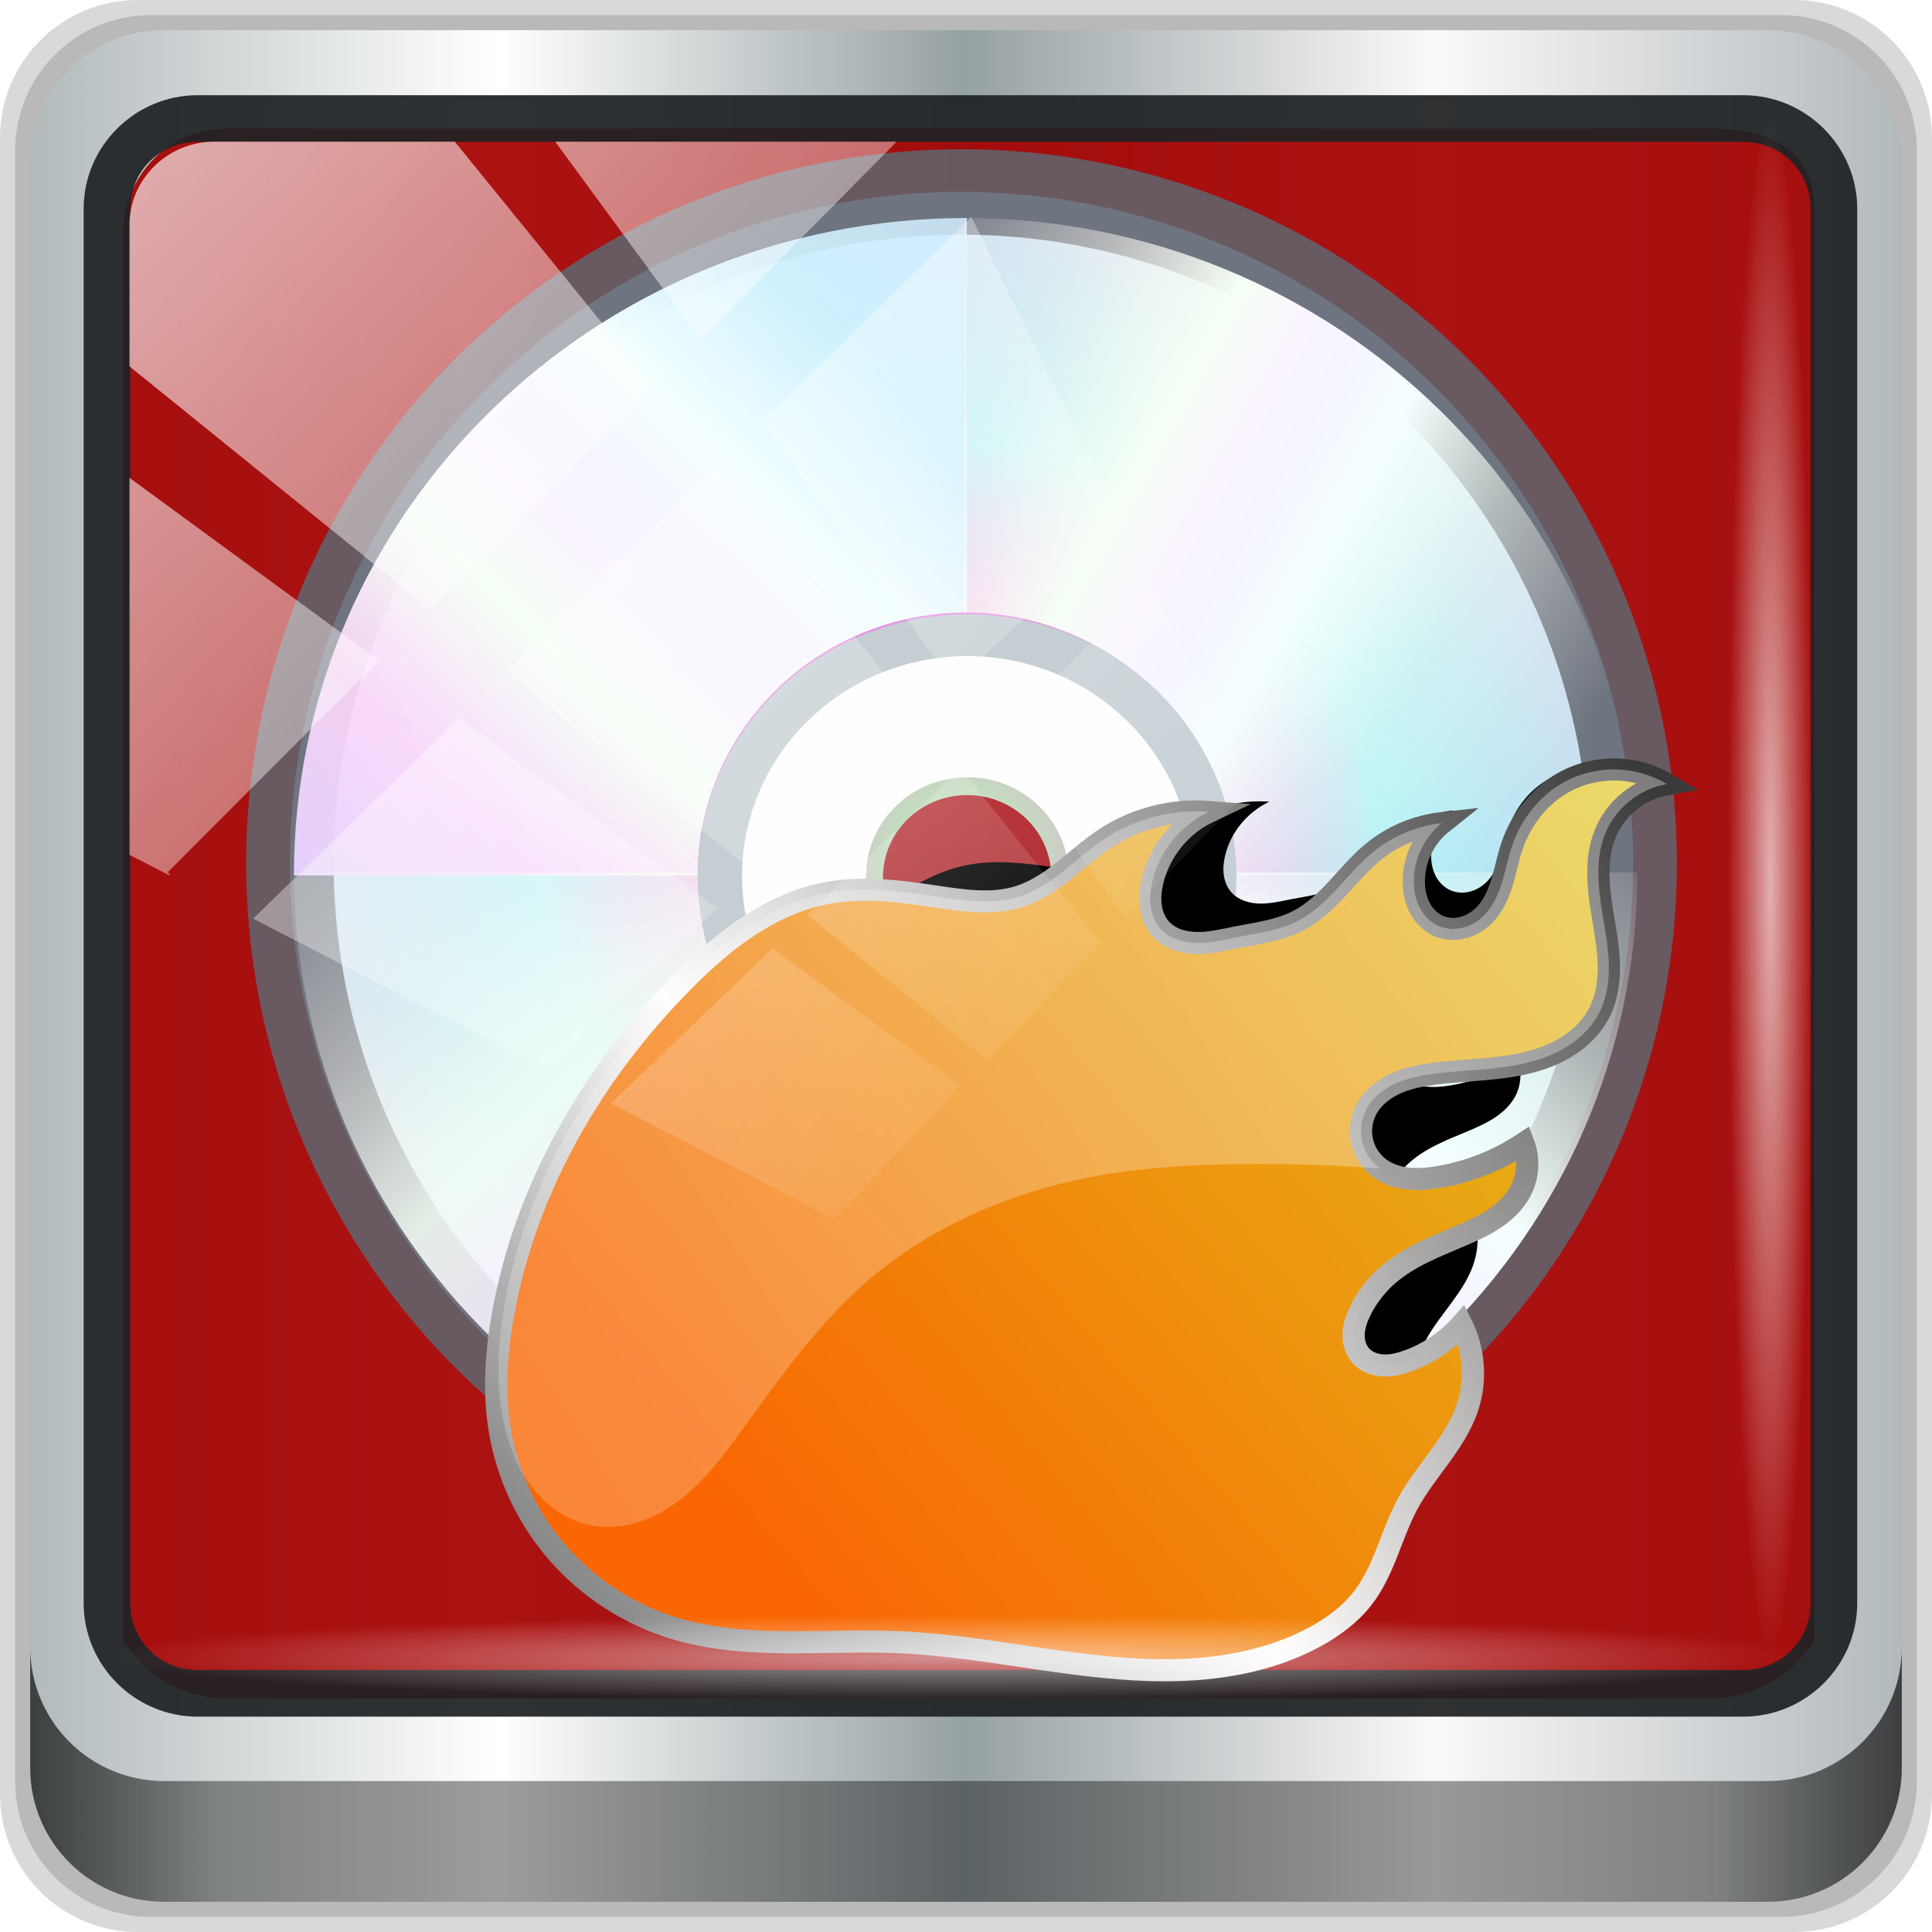 <?xml version="1.0" encoding="UTF-8" standalone="no"?>
<!-- Created with Inkscape (http://www.inkscape.org/) -->

<svg
   xmlns:dc="http://purl.org/dc/elements/1.1/"
   xmlns:cc="http://creativecommons.org/ns#"
   xmlns:rdf="http://www.w3.org/1999/02/22-rdf-syntax-ns#"
   xmlns:svg="http://www.w3.org/2000/svg"
   xmlns="http://www.w3.org/2000/svg"
   xmlns:xlink="http://www.w3.org/1999/xlink"
   xmlns:sodipodi="http://sodipodi.sourceforge.net/DTD/sodipodi-0.dtd"
   xmlns:inkscape="http://www.inkscape.org/namespaces/inkscape"
   width="96"
   height="96"
   id="svg2"
   version="1.1"
   inkscape:version="0.92.2 5c3e80d, 2017-08-06"
   sodipodi:docname="asunder.svg">
  <script
     xlink:href=""
     id="script2985" />
  <defs
     id="defs4">
    <linearGradient
       id="linearGradient1060">
      <stop
         id="stop1056"
         style="stop-color:#f96603;stop-opacity:1"
         offset="0" />
      <stop
         id="stop1058"
         style="stop-color:#e0c71c;stop-opacity:1"
         offset="1" />
    </linearGradient>
    <linearGradient
       inkscape:collect="always"
       id="linearGradient1046">
      <stop
         style="stop-color:#b2ffb2;stop-opacity:1"
         offset="0"
         id="stop1038" />
      <stop
         id="stop1040"
         offset="0.341"
         style="stop-color:#ef8ae3;stop-opacity:1" />
      <stop
         id="stop1042"
         offset="0.584"
         style="stop-color:#9beef6;stop-opacity:1" />
      <stop
         style="stop-color:#dfd9ed;stop-opacity:1"
         offset="1"
         id="stop1044" />
    </linearGradient>
    <linearGradient
       id="linearGradient1026">
      <stop
         id="stop1020"
         style="stop-color:#848484;stop-opacity:1"
         offset="0" />
      <stop
         id="stop1022"
         style="stop-color:#ffffff;stop-opacity:0.983"
         offset="0.357" />
      <stop
         id="stop1024"
         style="stop-color:#3a3a3a;stop-opacity:1"
         offset="1" />
    </linearGradient>
    <linearGradient
       id="linearGradient1018">
      <stop
         id="stop1014"
         style="stop-color:#f48f2b;stop-opacity:1"
         offset="0" />
      <stop
         id="stop1016"
         style="stop-color:#f9dd1e;stop-opacity:1"
         offset="1" />
    </linearGradient>
    <linearGradient
       id="linearGradient1414">
      <stop
         id="stop1398"
         style="stop-color:#ffccf8;stop-opacity:0.896"
         offset="0" />
      <stop
         id="stop1400"
         style="stop-color:#faf5ff;stop-opacity:0.9"
         offset="0.222" />
      <stop
         id="stop1402"
         style="stop-color:#e2ffe2;stop-opacity:1"
         offset="0.378" />
      <stop
         id="stop1404"
         style="stop-color:#fbf5ff;stop-opacity:1"
         offset="0.467" />
      <stop
         id="stop1406"
         style="stop-color:#f5f5ff;stop-opacity:1"
         offset="0.533" />
      <stop
         id="stop1408"
         style="stop-color:#c6ffc3;stop-opacity:1"
         offset="0.622" />
      <stop
         id="stop1410"
         style="stop-color:#f5fff5;stop-opacity:0.5"
         offset="0.778" />
      <stop
         id="stop1412"
         style="stop-color:#fff6f5;stop-opacity:0"
         offset="1" />
    </linearGradient>
    <linearGradient
       id="linearGradient1378">
      <stop
         id="stop1362"
         style="stop-color:#f5fcff;stop-opacity:0.787"
         offset="0" />
      <stop
         id="stop1364"
         style="stop-color:#e0f9ff;stop-opacity:0.952"
         offset="0.222" />
      <stop
         id="stop1366"
         style="stop-color:#f5fff5;stop-opacity:1"
         offset="0.378" />
      <stop
         id="stop1368"
         style="stop-color:#fbf5ff;stop-opacity:1"
         offset="0.467" />
      <stop
         id="stop1370"
         style="stop-color:#f5f5ff;stop-opacity:1"
         offset="0.533" />
      <stop
         id="stop1372"
         style="stop-color:#f5ffff;stop-opacity:1"
         offset="0.622" />
      <stop
         id="stop1374"
         style="stop-color:#f5fff5;stop-opacity:0.5"
         offset="0.778" />
      <stop
         id="stop1376"
         style="stop-color:#fff6f5;stop-opacity:0"
         offset="1" />
    </linearGradient>
    <linearGradient
       id="linearGradient1360">
      <stop
         id="stop1344"
         style="stop-color:#dfd0ff;stop-opacity:1"
         offset="0" />
      <stop
         id="stop1346"
         style="stop-color:#ffd9fc;stop-opacity:0.904"
         offset="0.222" />
      <stop
         id="stop1348"
         style="stop-color:#f5fff5;stop-opacity:1"
         offset="0.378" />
      <stop
         id="stop1350"
         style="stop-color:#fbf5ff;stop-opacity:1"
         offset="0.467" />
      <stop
         id="stop1352"
         style="stop-color:#f5f5ff;stop-opacity:1"
         offset="0.533" />
      <stop
         id="stop1354"
         style="stop-color:#f5ffff;stop-opacity:1"
         offset="0.622" />
      <stop
         id="stop1356"
         style="stop-color:#d0f2ff;stop-opacity:0.93"
         offset="0.778" />
      <stop
         id="stop1358"
         style="stop-color:#d3ebff;stop-opacity:0.826"
         offset="1" />
    </linearGradient>
    <linearGradient
       id="linearGradient6139-0">
      <stop
         id="stop6141-2"
         offset="0"
         style="stop-color:#b7b7b7;stop-opacity:1;" />
      <stop
         style="stop-color:#ffffff;stop-opacity:1;"
         offset="0.25"
         id="stop6151-0" />
      <stop
         style="stop-color:#9d9d9d;stop-opacity:1;"
         offset="0.5"
         id="stop6147-1" />
      <stop
         id="stop6149-4"
         offset="0.75"
         style="stop-color:#fafafa;stop-opacity:1;" />
      <stop
         id="stop6143-4"
         offset="1"
         style="stop-color:#b7b7b7;stop-opacity:1;" />
    </linearGradient>
    <linearGradient
       id="linearGradient4091-0-3-0-7">
      <stop
         style="stop-color:#ffffff;stop-opacity:1;"
         offset="0"
         id="stop4093-3-6-4-2" />
      <stop
         id="stop4099-6-1-8-3"
         offset="0.8"
         style="stop-color:#ffffff;stop-opacity:1;" />
      <stop
         style="stop-color:#ffffff;stop-opacity:0;"
         offset="1"
         id="stop4095-1-0-7-9" />
    </linearGradient>
    <linearGradient
       id="linearGradient3832-0-6-1-1">
      <stop
         style="stop-color:#000000;stop-opacity:1;"
         offset="0"
         id="stop3834-6-3-7-1" />
      <stop
         id="stop3872-2-4"
         offset="0.1"
         style="stop-color:#000000;stop-opacity:0.588;" />
      <stop
         style="stop-color:#000000;stop-opacity:0.588;"
         offset="0.9"
         id="stop3844-6-2-7-6" />
      <stop
         style="stop-color:#000000;stop-opacity:1;"
         offset="1"
         id="stop3836-5-0-2-9" />
    </linearGradient>
    <linearGradient
       gradientUnits="userSpaceOnUse"
       xlink:href="#linearGradient4148-0"
       id="linearGradient4130-3"
       y2="8"
       x2="53"
       y1="53"
       x1="8"
       gradientTransform="translate(0,-0.098)" />
    <linearGradient
       id="linearGradient4148-0">
      <stop
         offset="0"
         style="stop-color:#fff6f5;stop-opacity:0"
         id="stop4150-6" />
      <stop
         offset="0.222"
         style="stop-color:#fffcf5;stop-opacity:0.502"
         id="stop4152-1" />
      <stop
         offset="0.378"
         style="stop-color:#f5fff5;stop-opacity:1"
         id="stop4154-9" />
      <stop
         offset="0.467"
         style="stop-color:#fbf5ff;stop-opacity:1"
         id="stop4156-4" />
      <stop
         offset="0.533"
         style="stop-color:#f5f5ff;stop-opacity:1"
         id="stop4158-2" />
      <stop
         offset="0.622"
         style="stop-color:#f5ffff;stop-opacity:1"
         id="stop4160-6" />
      <stop
         offset="0.778"
         style="stop-color:#f5fff5;stop-opacity:0.5"
         id="stop4162-6" />
      <stop
         offset="1"
         style="stop-color:#fff6f5;stop-opacity:0"
         id="stop4164-4" />
    </linearGradient>
    <linearGradient
       id="linearGradient5494">
      <stop
         offset="0"
         style="stop-color:#fff6f5;stop-opacity:0"
         id="stop5496" />
      <stop
         offset="0.222"
         style="stop-color:#fffcf5;stop-opacity:0.502"
         id="stop5498" />
      <stop
         offset="0.378"
         style="stop-color:#f5fff5;stop-opacity:1"
         id="stop5500" />
      <stop
         offset="0.467"
         style="stop-color:#fbf5ff;stop-opacity:1"
         id="stop5502" />
      <stop
         offset="0.533"
         style="stop-color:#f5f5ff;stop-opacity:1"
         id="stop5504" />
      <stop
         offset="0.622"
         style="stop-color:#f5ffff;stop-opacity:1"
         id="stop5506" />
      <stop
         offset="0.778"
         style="stop-color:#f5fff5;stop-opacity:0.5"
         id="stop5508" />
      <stop
         offset="1"
         style="stop-color:#fff6f5;stop-opacity:0"
         id="stop5510" />
    </linearGradient>
    <linearGradient
       id="linearGradient5513">
      <stop
         offset="0"
         style="stop-color:#fff6f5;stop-opacity:0"
         id="stop5515" />
      <stop
         offset="0.222"
         style="stop-color:#fffcf5;stop-opacity:0.502"
         id="stop5517" />
      <stop
         offset="0.378"
         style="stop-color:#f5fff5;stop-opacity:1"
         id="stop5519" />
      <stop
         offset="0.467"
         style="stop-color:#fbf5ff;stop-opacity:1"
         id="stop5521" />
      <stop
         offset="0.533"
         style="stop-color:#f5f5ff;stop-opacity:1"
         id="stop5523" />
      <stop
         offset="0.622"
         style="stop-color:#f5ffff;stop-opacity:1"
         id="stop5525" />
      <stop
         offset="0.778"
         style="stop-color:#f5fff5;stop-opacity:0.5"
         id="stop5527" />
      <stop
         offset="1"
         style="stop-color:#fff6f5;stop-opacity:0"
         id="stop5529" />
    </linearGradient>
    <linearGradient
       id="linearGradient5532">
      <stop
         offset="0"
         style="stop-color:#fff6f5;stop-opacity:0"
         id="stop5534" />
      <stop
         offset="0.222"
         style="stop-color:#fffcf5;stop-opacity:0.502"
         id="stop5536" />
      <stop
         offset="0.378"
         style="stop-color:#f5fff5;stop-opacity:1"
         id="stop5538" />
      <stop
         offset="0.467"
         style="stop-color:#fbf5ff;stop-opacity:1"
         id="stop5540" />
      <stop
         offset="0.533"
         style="stop-color:#f5f5ff;stop-opacity:1"
         id="stop5542" />
      <stop
         offset="0.622"
         style="stop-color:#f5ffff;stop-opacity:1"
         id="stop5544" />
      <stop
         offset="0.778"
         style="stop-color:#f5fff5;stop-opacity:0.5"
         id="stop5546" />
      <stop
         offset="1"
         style="stop-color:#fff6f5;stop-opacity:0"
         id="stop5548" />
    </linearGradient>
    <linearGradient
       id="linearGradient4750-3">
      <stop
         id="stop4752-7"
         style="stop-color:#f9dafb;stop-opacity:1;"
         offset="0" />
      <stop
         offset="0.243"
         style="stop-color:#ffffff;stop-opacity:0.293;"
         id="stop4754-0" />
      <stop
         offset="0.418"
         style="stop-color:#f7c6eb;stop-opacity:0.875;"
         id="stop4756-3" />
      <stop
         offset="0.671"
         style="stop-color:#fefafe;stop-opacity:0.753;"
         id="stop4758-7" />
      <stop
         id="stop4760-4"
         style="stop-color:#9fb8f8;stop-opacity:1"
         offset="1" />
    </linearGradient>
    <linearGradient
       gradientUnits="userSpaceOnUse"
       xlink:href="#linearGradient4202-8"
       id="linearGradient4242-4"
       y2="6"
       x2="90"
       y1="90"
       x1="6" />
    <linearGradient
       id="linearGradient4202-8">
      <stop
         offset="0"
         style="stop-color:#b7ffff;stop-opacity:1"
         id="stop4204-1" />
      <stop
         offset="0.5"
         style="stop-color:#ffffff;stop-opacity:1"
         id="stop4210-2" />
      <stop
         offset="1"
         style="stop-color:#b7ffff;stop-opacity:1"
         id="stop4206-5" />
    </linearGradient>
    <linearGradient
       gradientUnits="userSpaceOnUse"
       xlink:href="#linearGradient4192-7"
       id="linearGradient4250-6"
       y2="6"
       x2="90"
       y1="90"
       x1="6" />
    <linearGradient
       id="linearGradient4192-7">
      <stop
         offset="0"
         style="stop-color:#000000;stop-opacity:1"
         id="stop4194-4" />
      <stop
         offset="0.5"
         style="stop-color:#ffffff;stop-opacity:1"
         id="stop4200-7" />
      <stop
         offset="1"
         style="stop-color:#000000;stop-opacity:1"
         id="stop4196-0" />
    </linearGradient>
    <linearGradient
       gradientUnits="userSpaceOnUse"
       xlink:href="#linearGradient4091-5"
       id="linearGradient4089-4"
       y2="6"
       x2="48"
       y1="88"
       x1="48" />
    <linearGradient
       id="linearGradient4091-5">
      <stop
         offset="0"
         style="stop-color:#000000;stop-opacity:0.502"
         id="stop4093-3" />
      <stop
         offset="1"
         style="stop-color:#000000;stop-opacity:0"
         id="stop4095-5" />
    </linearGradient>
    <filter
       id="filter4550-9"
       color-interpolation-filters="sRGB">
      <feGaussianBlur
         stdDeviation="1.167"
         id="feGaussianBlur4552-8" />
    </filter>
    <linearGradient
       gradientUnits="userSpaceOnUse"
       xlink:href="#linearGradient4478-7"
       id="linearGradient4438-1"
       y2="16.45"
       x2="82.833"
       y1="50.417"
       x1="42.174" />
    <linearGradient
       id="linearGradient4478-7">
      <stop
         offset="0"
         style="stop-color:#e82014;stop-opacity:1"
         id="stop4480-2" />
      <stop
         offset="1"
         style="stop-color:#e0c71c;stop-opacity:1"
         id="stop4482-7" />
    </linearGradient>
    <linearGradient
       gradientUnits="userSpaceOnUse"
       xlink:href="#linearGradient4488-9"
       id="linearGradient4440-6"
       y2="11.071"
       x2="77.903"
       y1="52.234"
       x1="33.051" />
    <linearGradient
       id="linearGradient4488-9">
      <stop
         offset="0"
         style="stop-color:#e89b14;stop-opacity:0.502"
         id="stop4490-1" />
      <stop
         offset="1"
         style="stop-color:#e0441c;stop-opacity:0.502"
         id="stop4492-1" />
    </linearGradient>
    <linearGradient
       gradientUnits="userSpaceOnUse"
       xlink:href="#linearGradient4516-2"
       id="linearGradient4442-6"
       y2="14.829"
       x2="82.201"
       y1="48.044"
       x1="30.627" />
    <linearGradient
       id="linearGradient4516-2">
      <stop
         offset="0"
         style="stop-color:#ffffff;stop-opacity:0.302"
         id="stop4518-4" />
      <stop
         offset="1"
         style="stop-color:#ffffff;stop-opacity:0.502"
         id="stop4520-5" />
    </linearGradient>
    <filter
       id="filter4931-8"
       color-interpolation-filters="sRGB"
       height="1.281"
       width="1.076"
       y="-0.14"
       x="-0.038">
      <feGaussianBlur
         stdDeviation="0.95"
         id="feGaussianBlur4933-2" />
    </filter>
    <linearGradient
       gradientUnits="userSpaceOnUse"
       xlink:href="#linearGradient4947-3"
       id="linearGradient4953-0"
       y2="70.523"
       x2="49.166"
       y1="82.516"
       x1="49.166" />
    <linearGradient
       id="linearGradient4947-3">
      <stop
         offset="0"
         style="stop-color:#000000;stop-opacity:0.698"
         id="stop4949-1" />
      <stop
         offset="1"
         style="stop-color:#f20000;stop-opacity:0"
         id="stop4951-1" />
    </linearGradient>
    <linearGradient
       gradientUnits="userSpaceOnUse"
       xlink:href="#linearGradient4967-8"
       id="linearGradient4965-7"
       y2="76.071"
       x2="47.425"
       y1="66.305"
       x1="47.425" />
    <linearGradient
       id="linearGradient4967-8">
      <stop
         offset="0"
         style="stop-color:#ffffff;stop-opacity:0.698"
         id="stop4969-9" />
      <stop
         offset="1"
         style="stop-color:#f20000;stop-opacity:0"
         id="stop4971-4" />
    </linearGradient>
    <linearGradient
       inkscape:collect="always"
       xlink:href="#linearGradient1060"
       id="linearGradient3394"
       gradientUnits="userSpaceOnUse"
       x1="42.174"
       y1="50.417"
       x2="82.833"
       y2="16.45" />
    <linearGradient
       inkscape:collect="always"
       xlink:href="#linearGradient1026"
       id="linearGradient3396"
       gradientUnits="userSpaceOnUse"
       x1="33.051"
       y1="52.234"
       x2="77.903"
       y2="11.071" />
    <linearGradient
       inkscape:collect="always"
       xlink:href="#linearGradient4516-2"
       id="linearGradient3398"
       gradientUnits="userSpaceOnUse"
       x1="30.627"
       y1="48.044"
       x2="82.201"
       y2="14.829" />
    <linearGradient
       inkscape:collect="always"
       xlink:href="#linearGradient6139-0-3"
       id="linearGradient4071"
       gradientUnits="userSpaceOnUse"
       gradientTransform="matrix(1.107,0,0,1.107,-29.036,-27.596)"
       x1="6"
       y1="47"
       x2="90"
       y2="47" />
    <linearGradient
       id="linearGradient6139-0-3">
      <stop
         id="stop6141-2-6"
         offset="0"
         style="stop-color:#b2babc;stop-opacity:1" />
      <stop
         style="stop-color:#ffffff;stop-opacity:1;"
         offset="0.25"
         id="stop6151-0-7" />
      <stop
         style="stop-color:#96a1a4;stop-opacity:1"
         offset="0.5"
         id="stop6147-1-5" />
      <stop
         id="stop6149-4-3"
         offset="0.75"
         style="stop-color:#fbf9f9;stop-opacity:1;" />
      <stop
         id="stop6143-4-5"
         offset="1"
         style="stop-color:#b2b9bc;stop-opacity:1" />
    </linearGradient>
    <linearGradient
       gradientTransform="translate(-23.893,-23.561)"
       inkscape:collect="always"
       xlink:href="#linearGradient3832-0-6-1-1"
       id="linearGradient4129"
       x1="1.5"
       y1="88.172"
       x2="94.5"
       y2="88.172"
       gradientUnits="userSpaceOnUse" />
    <radialGradient
       inkscape:collect="always"
       xlink:href="#linearGradient3737"
       id="radialGradient7462"
       gradientUnits="userSpaceOnUse"
       gradientTransform="matrix(0.975,0,0,0.049,10.006,56.606)"
       cx="13.948"
       cy="44.893"
       fx="13.948"
       fy="44.893"
       r="43.199" />
    <linearGradient
       id="linearGradient3737">
      <stop
         offset="0"
         style="stop-color:#ffffff;stop-opacity:1"
         id="stop3739" />
      <stop
         offset="1"
         style="stop-color:#ffffff;stop-opacity:0"
         id="stop3741" />
    </linearGradient>
    <radialGradient
       inkscape:collect="always"
       xlink:href="#linearGradient3737"
       id="radialGradient7464"
       gradientUnits="userSpaceOnUse"
       gradientTransform="matrix(0.888,0,0,0.049,7.984,-66.276)"
       cx="13.948"
       cy="44.893"
       fx="13.948"
       fy="44.893"
       r="43.199" />
    <linearGradient
       inkscape:collect="always"
       xlink:href="#linearGradient3737"
       id="linearGradient4767"
       gradientUnits="userSpaceOnUse"
       x1="2.771"
       y1="-28.642"
       x2="50.528"
       y2="14.514" />
    <clipPath
       id="clipPath4156-4-1"
       clipPathUnits="userSpaceOnUse">
      <path
         inkscape:connector-curvature="0"
         id="path4158-0-8"
         d="m 27.046,-55.695 -14.214,13.321 h 0.061 l 15.653,21.771 10.231,-10.546 C 38.562,-32.302 27.468,-54.819 27.046,-55.695 Z M 9.647,-39.383 -5.241,-25.321 15.988,-7.806 26.372,-18.383 Z m 31.491,12.951 -9.741,9.714 8.945,12.458 7.781,-7.555 z m -49.84,4.379 -13.754,12.982 26.283,13.846 0.061,-0.062 -0.123,-0.062 L 13.599,-5.401 -8.702,-22.053 Z m 38.015,7.401 -9.803,9.775 11.579,9.559 7.628,-7.401 -8.669,-11.009 z m 20.187,5.674 -7.383,7.216 6.188,8.542 5.82,-6.137 z m -32.195,6.322 -9.557,9.498 13.662,7.185 7.934,-7.678 z m 23.312,2.374 -7.107,6.938 8.363,6.907 5.361,-5.674 -0.061,-0.092 -0.092,0.123 -6.464,-8.203 z m -8.73,8.542 -7.505,7.339 10.354,5.458 c 1.397,-1.321 5.675,-6.123 5.851,-6.322 z"
         style="opacity:0.6;fill:#ffffff;fill-opacity:1;stroke:none" />
    </clipPath>
    <linearGradient
       id="ButtonShadow-16"
       gradientTransform="scale(1.006,0.994)"
       x1="45.448"
       y1="92.54"
       x2="45.448"
       y2="7.017"
       gradientUnits="userSpaceOnUse">
      <stop
         style="stop-color:#000000;stop-opacity:1;"
         offset="0"
         id="stop3750-6" />
      <stop
         style="stop-color:#000000;stop-opacity:0.588;"
         offset="1"
         id="stop3752-4" />
    </linearGradient>
    <clipPath
       clipPathUnits="userSpaceOnUse"
       id="clipPath4355-7">
      <rect
         style="fill:#ffffff;fill-opacity:1;fill-rule:nonzero;stroke:none"
         id="rect4357-5"
         width="84"
         height="80"
         x="6"
         y="6"
         rx="6"
         ry="6" />
    </clipPath>
    <clipPath
       clipPathUnits="userSpaceOnUse"
       id="clipPath4355-9">
      <rect
         style="fill:#ffffff;fill-opacity:1;fill-rule:nonzero;stroke:none"
         id="rect4357-1"
         width="84"
         height="80"
         x="6"
         y="6"
         rx="6"
         ry="6" />
    </clipPath>
    <clipPath
       clipPathUnits="userSpaceOnUse"
       id="clipPath4355-1">
      <rect
         style="fill:#ffffff;fill-opacity:1;fill-rule:nonzero;stroke:none"
         id="rect4357-9"
         width="84"
         height="80"
         x="6"
         y="6"
         rx="6"
         ry="6" />
    </clipPath>
    <clipPath
       clipPathUnits="userSpaceOnUse"
       id="clipPath3943-52-0">
      <path
         id="path3945-4-1"
         d="m 69.781,20.844 -5,3.438 c 5.587,5.537 9,13.328 9,21.812 0,8.434 -3.377,16.096 -8.906,21.625 l 5,3.438 C 76.078,64.576 80,55.844 80,46.094 c 2e-6,-9.797 -3.963,-18.66 -10.219,-25.25 z M 40,24.062 28.906,36.219 H 21.5 c -0.823,0 -1.5,0.677 -1.5,1.5 v 1 14.844 1 c 0,0.823 0.684,1.61 1.5,1.5 h 7.406 L 40,68 V 66 26.062 Z m 20.594,3.281 -5,3.438 L 55.5,30.875 c 3.938,3.89 6.406,9.25 6.406,15.219 0,5.921 -2.43,11.148 -6.312,15.031 l 0.094,0.094 5.094,3.438 c 4.475,-4.908 7.25,-11.402 7.25,-18.562 0,-7.231 -2.879,-13.831 -7.438,-18.75 z m -9.25,6.5 -5.219,3.625 c 2.222,2.218 3.719,5.24 3.719,8.625 0,3.337 -1.459,6.228 -3.625,8.438 l 5.219,3.625 c 2.822,-3.237 4.531,-7.434 4.531,-12.062 0,-4.673 -1.754,-9.001 -4.625,-12.25 z"
         style="color:#000000;display:inline;overflow:visible;visibility:visible;opacity:0.8;fill:#ff00ff;fill-opacity:1;fill-rule:nonzero;stroke:none;stroke-width:1;marker:none;enable-background:accumulate"
         inkscape:connector-curvature="0" />
    </clipPath>
    <linearGradient
       gradientUnits="userSpaceOnUse"
       xlink:href="#linearGradient1360"
       id="linearGradient4130-3-0"
       y2="8"
       x2="53"
       y1="53"
       x1="8"
       gradientTransform="matrix(0.959,0,0,0.959,0.331,0.233)" />
    <linearGradient
       inkscape:collect="always"
       xlink:href="#linearGradient4148-0"
       id="linearGradient4730-8"
       gradientUnits="userSpaceOnUse"
       gradientTransform="matrix(0.959,0,0,-0.959,0.331,92.096)"
       x1="8"
       y1="53"
       x2="53"
       y2="8" />
    <linearGradient
       inkscape:collect="always"
       xlink:href="#linearGradient4148-0"
       id="linearGradient4732-4"
       gradientUnits="userSpaceOnUse"
       gradientTransform="matrix(0,-0.959,-0.959,0,92.217,92.096)"
       x1="8"
       y1="53"
       x2="53"
       y2="8" />
    <linearGradient
       gradientUnits="userSpaceOnUse"
       xlink:href="#linearGradient4202-8"
       id="linearGradient4242-4-2"
       y2="6"
       x2="90"
       y1="90"
       x1="6" />
    <linearGradient
       gradientUnits="userSpaceOnUse"
       xlink:href="#linearGradient4091-5"
       id="linearGradient4089-4-9"
       y2="6"
       x2="48"
       y1="88"
       x1="48" />
    <filter
       style="color-interpolation-filters:sRGB"
       id="filter4550-9-6">
      <feGaussianBlur
         stdDeviation="1.167"
         id="feGaussianBlur4552-8-1" />
    </filter>
    <radialGradient
       inkscape:collect="always"
       xlink:href="#linearGradient1046"
       id="radialGradient1424"
       cx="50.329"
       cy="45.534"
       fx="50.329"
       fy="45.534"
       r="40.761"
       gradientTransform="matrix(1,0,0,1.022,0,-0.987)"
       gradientUnits="userSpaceOnUse" />
    <linearGradient
       inkscape:collect="always"
       xlink:href="#linearGradient5513"
       id="linearGradient1050"
       x1="39.647"
       y1="14.778"
       x2="81.634"
       y2="37.696"
       gradientUnits="userSpaceOnUse" />
  </defs>
  <sodipodi:namedview
     id="base"
     pagecolor="#ffffff"
     bordercolor="#666666"
     borderopacity="1.0"
     inkscape:pageopacity="0.0"
     inkscape:pageshadow="2"
     inkscape:zoom="3.9010416"
     inkscape:cx="48"
     inkscape:cy="48.000028"
     inkscape:current-layer="g5405"
     showgrid="true"
     inkscape:document-units="px"
     inkscape:grid-bbox="true"
     inkscape:showpageshadow="false"
     gridtolerance="1"
     guidetolerance="1"
     objecttolerance="1"
     inkscape:window-width="1280"
     inkscape:window-height="974"
     inkscape:window-x="0"
     inkscape:window-y="21"
     inkscape:window-maximized="1" />
  <g
     id="layer1"
     inkscape:label="Layer 1"
     inkscape:groupmode="layer"
     transform="translate(0,32)">
    <g
       transform="translate(23.893,-8.439)"
       id="g5405">
      <path
         style="display:inline;opacity:0.15;fill:#000000;fill-opacity:1;fill-rule:nonzero;stroke:none"
         d="m 65.25,-23.561 h -82.286 c -3.799,0 -6.857,3.058 -6.857,6.857 v 82.286 c 0,3.799 3.058,6.857 6.857,6.857 h 82.286 c 3.799,0 6.857,-3.058 6.857,-6.857 v -82.286 c 0,-3.799 -3.058,-6.857 -6.857,-6.857 z"
         id="path3288"
         inkscape:connector-curvature="0" />
      <path
         inkscape:connector-curvature="0"
         id="path4085"
         d="m 64.607,-22.811 h -81 c -3.739,0 -6.75,3.01 -6.75,6.75 v 81 c 0,3.74 3.011,6.75 6.75,6.75 h 81 c 3.74,0 6.75,-3.01 6.75,-6.75 v -81 c 0,-3.739 -3.01,-6.75 -6.75,-6.75 z"
         style="display:inline;opacity:0.15;fill:#000000;fill-opacity:1;fill-rule:nonzero;stroke:none" />
      <path
         style="display:inline;fill:url(#linearGradient4071);fill-opacity:1;fill-rule:nonzero;stroke:none"
         d="m 63.964,-22.061 h -79.714 c -3.68,0 -6.643,2.963 -6.643,6.643 v 79.714 c 0,3.68 2.963,6.643 6.643,6.643 h 79.714 c 3.68,0 6.643,-2.963 6.643,-6.643 v -79.714 c 0,-3.68 -2.963,-6.643 -6.643,-6.643 z"
         id="rect4251-1"
         inkscape:connector-curvature="0" />
      <path
         style="display:inline;opacity:0.925;fill:#a40000;fill-opacity:1;fill-rule:nonzero;stroke:none;stroke-width:1.039"
         d="m -12.652,-17.173 c -2.856,0 -5.124,2.331 -5.124,5.268 V 9.926 17.301 57.966 c 1.097,1.716 2.969,2.865 5.124,2.865 h 4.099 65.589 4.099 c 2.155,0 4.027,-1.148 5.124,-2.865 V 17.301 9.926 -13.187 c 0,-2.937 -2.268,-3.987 -5.124,-3.987 z"
         id="path3400-6"
         inkscape:connector-curvature="0"
         sodipodi:nodetypes="sscccsccscccsss" />
      <path
         inkscape:connector-curvature="0"
         id="path4989"
         d="m -14.068,-18.831 c -3.117,0 -5.668,2.54 -5.668,5.646 v 69.278 c 0,3.106 2.551,5.646 5.668,5.646 h 76.792 c 3.117,0 5.668,-2.54 5.668,-5.646 v -69.278 c 0,-3.106 -2.551,-5.646 -5.668,-5.646 z m 0,2.319 h 76.792 c 1.888,0 3.352,1.48 3.352,3.327 v 69.278 c 0,1.846 -1.464,3.327 -3.352,3.327 h -76.792 c -1.888,0 -3.352,-1.48 -3.352,-3.327 v -69.278 c 0,-1.846 1.464,-3.327 3.352,-3.327 z"
         style="color:#000000;font-style:normal;font-variant:normal;font-weight:normal;font-stretch:normal;font-size:medium;line-height:normal;font-family:Sans;-inkscape-font-specification:Sans;text-indent:0;text-align:start;text-decoration:none;text-decoration-line:none;letter-spacing:normal;word-spacing:normal;text-transform:none;writing-mode:lr-tb;direction:ltr;baseline-shift:baseline;text-anchor:start;display:inline;overflow:visible;visibility:visible;fill:#1f2224;fill-opacity:0.924;stroke:none;stroke-width:2.376;marker:none;enable-background:accumulate" />
      <circle
         style="opacity:1;fill:none;fill-opacity:1;stroke:#2d2d2d;stroke-width:1.69;stroke-linecap:round;stroke-linejoin:miter;stroke-miterlimit:4;stroke-dasharray:none;stroke-dashoffset:0;stroke-opacity:0.502;paint-order:markers stroke fill"
         id="path1430"
         cx="24.626"
         cy="19.597"
         r="8.382" />
      <g
         id="g4770"
         transform="matrix(0.952,0,0,0.93,-0.176,2.498)">
        <g
           id="g4673"
           transform="matrix(0.916,0,0,0.916,-20.827,-23.611)">
          <g
             style="display:inline"
             id="layer24" />
          <ellipse
             style="opacity:1;fill:url(#radialGradient1424);fill-opacity:1;stroke:#5f656f;stroke-width:4.985;stroke-linecap:round;stroke-linejoin:miter;stroke-miterlimit:4;stroke-dasharray:none;stroke-dashoffset:0;stroke-opacity:0.861;paint-order:markers stroke fill"
             id="path1396"
             cx="50.329"
             cy="45.534"
             rx="38.269"
             ry="39.152" />
          <g
             id="g1394"
             transform="translate(4.287)">
            <path
               inkscape:connector-curvature="0"
               d="m 31.007,46.248 c 0,-8.471 6.867,-15.338 15.338,-15.338 V 7.902 C 25.168,7.902 8,25.07 8,46.248 Z"
               id="path4117"
               style="display:inline;fill:url(#linearGradient4130-3-0);fill-opacity:1;fill-rule:evenodd;stroke:none;stroke-width:0.959" />
            <path
               style="display:inline;fill:url(#linearGradient1050);fill-opacity:1;fill-rule:evenodd;stroke:none;stroke-width:0.959;opacity:1"
               id="path4722"
               d="m 46.203,30.909 c 8.471,0 15.338,6.867 15.338,15.338 h 23.007 c 0,-21.177 -17.168,-38.345 -38.345,-38.345 z"
               inkscape:connector-curvature="0" />
            <path
               style="display:inline;fill:url(#linearGradient4730-8);fill-opacity:1;fill-rule:evenodd;stroke:none;stroke-width:0.959;opacity:0.873"
               id="path4726"
               d="m 31.007,46.082 c 0,8.471 6.867,15.338 15.338,15.338 V 84.427 C 25.168,84.427 8,67.26 8,46.082 Z"
               inkscape:connector-curvature="0" />
            <path
               inkscape:connector-curvature="0"
               d="m 46.203,61.42 c 8.471,0 15.338,-6.867 15.338,-15.338 h 23.007 c 0,21.177 -17.168,38.345 -38.345,38.345 z"
               id="path4728"
               style="display:inline;fill:url(#linearGradient4732-4);fill-opacity:1;fill-rule:evenodd;stroke:none;stroke-width:0.959" />
            <g
               transform="matrix(0.959,0,0,0.959,0.331,0.327)"
               id="layer9"
               style="display:inline;fill:#c4ced3;fill-opacity:1;stroke:none;stroke-opacity:0.726">
              <path
                 inkscape:connector-curvature="0"
                 d="m 48,32 c -8.837,0 -16,7.163 -16,16 0,8.837 7.163,16 16,16 8.837,0 16,-7.163 16,-16 0,-8.837 -7.163,-16 -16,-16 z m 0,4 c 6.627,0 12,5.373 12,12 0,6.627 -5.373,12 -12,12 -6.627,0 -12,-5.373 -12,-12 0,-6.627 5.373,-12 12,-12 z"
                 id="path4212"
                 style="display:inline;fill:#c4ced3;fill-opacity:1;fill-rule:evenodd;stroke:none;stroke-width:0.5;stroke-miterlimit:4;stroke-dasharray:none;stroke-opacity:0.726" />
            </g>
            <g
               transform="matrix(0.959,0,0,0.959,0.331,0.327)"
               id="layer6"
               style="display:inline">
              <path
                 inkscape:connector-curvature="0"
                 d="m 53,48 a 5,5 0 1 1 -10,0 5,5 0 1 1 10,0 z"
                 id="path3903"
                 style="fill:#ee454c;fill-opacity:1;fill-rule:evenodd;stroke:none" />
            </g>
            <g
               transform="matrix(0.959,0,0,0.959,0.331,0.327)"
               id="layer13"
               style="display:inline">
              <path
                 inkscape:connector-curvature="0"
                 d="m 53,48 a 5,5 0 1 1 -10,0 5,5 0 1 1 10,0 z"
                 id="path4080"
                 style="display:inline;fill:url(#linearGradient4089-4-9);fill-opacity:1;fill-rule:evenodd;stroke:none" />
            </g>
            <g
               style="display:inline;fill:none;fill-opacity:1;stroke:#fefefe;stroke-width:6.624;stroke-opacity:1;stroke-miterlimit:4;stroke-dasharray:none"
               id="g1054"
               transform="matrix(0.665,0,0,0.665,14.459,14.378)">
              <path
                 style="display:inline;fill:none;fill-opacity:1;fill-rule:evenodd;stroke:#fefefe;stroke-width:6.624;stroke-miterlimit:4;stroke-dasharray:none;stroke-opacity:1"
                 id="path1052"
                 d="m 48,32 c -8.837,0 -16,7.163 -16,16 0,8.837 7.163,16 16,16 8.837,0 16,-7.163 16,-16 0,-8.837 -7.163,-16 -16,-16 z m 0,4 c 6.627,0 12,5.373 12,12 0,6.627 -5.373,12 -12,12 -6.627,0 -12,-5.373 -12,-12 0,-6.627 5.373,-12 12,-12 z"
                 inkscape:connector-curvature="0" />
            </g>
          </g>
          <g
             style="display:inline"
             id="layer21">
            <path
               style="fill:#000000;fill-opacity:1;stroke:none;filter:url(#filter4550-9-6)"
               id="path4515"
               d="m 36.176,64.803 c 0.989,-5.728 4.012,-11.002 8.081,-15.152 0.914,-0.933 1.887,-1.817 2.977,-2.537 1.09,-0.72 2.304,-1.274 3.589,-1.503 1.576,-0.281 3.194,-0.07 4.777,0.17 1.261,0.191 2.576,0.394 3.788,0 0.746,-0.243 1.403,-0.698 2.015,-1.188 0.612,-0.49 1.193,-1.023 1.847,-1.454 1.352,-0.891 3.005,-1.316 4.62,-1.189 -1.258,0.601 -2.215,1.798 -2.525,3.157 -0.084,0.368 -0.123,0.751 -0.072,1.125 0.051,0.374 0.198,0.741 0.45,1.022 0.201,0.223 0.464,0.386 0.746,0.489 0.282,0.102 0.584,0.145 0.884,0.149 0.6,0.007 1.19,-0.141 1.779,-0.258 0.945,-0.189 1.925,-0.309 2.778,-0.758 0.688,-0.362 1.253,-0.919 1.778,-1.492 0.525,-0.574 1.026,-1.176 1.631,-1.664 0.863,-0.696 1.928,-1.14 3.03,-1.263 -0.789,0.635 -1.267,1.639 -1.263,2.652 0.002,0.409 0.08,0.823 0.268,1.187 0.188,0.364 0.491,0.674 0.868,0.834 0.368,0.155 0.792,0.159 1.172,0.037 0.38,-0.122 0.717,-0.364 0.975,-0.669 0.352,-0.415 0.558,-0.934 0.708,-1.456 0.151,-0.523 0.253,-1.059 0.428,-1.574 0.415,-1.217 1.264,-2.3 2.399,-2.904 0.7,-0.373 1.497,-0.56 2.29,-0.538 0.792,0.022 1.578,0.253 2.256,0.664 -0.615,0.11 -1.201,0.38 -1.684,0.775 -0.484,0.396 -0.864,0.916 -1.094,1.497 -0.439,1.11 -0.315,2.356 -0.126,3.536 0.122,0.762 0.269,1.523 0.295,2.294 0.026,0.771 -0.074,1.563 -0.421,2.251 -0.271,0.537 -0.685,0.995 -1.169,1.351 -0.484,0.357 -1.036,0.614 -1.609,0.795 -1.502,0.474 -3.111,0.424 -4.672,0.631 -0.593,0.079 -1.188,0.198 -1.73,0.452 -0.542,0.254 -1.031,0.655 -1.3,1.189 -0.223,0.441 -0.285,0.961 -0.171,1.442 0.114,0.481 0.403,0.918 0.803,1.21 0.371,0.271 0.825,0.412 1.281,0.458 0.457,0.046 0.918,-7.92e-4 1.37,-0.079 1.35,-0.233 2.65,-0.753 3.788,-1.515 0.259,0.691 0.212,1.491 -0.126,2.147 -0.26,0.504 -0.678,0.914 -1.145,1.235 -0.467,0.321 -0.986,0.56 -1.507,0.785 -1.146,0.496 -2.34,0.949 -3.283,1.768 -0.525,0.456 -0.958,1.017 -1.263,1.641 -0.156,0.321 -0.28,0.664 -0.301,1.02 -0.021,0.356 0.07,0.728 0.301,1 0.124,0.146 0.286,0.26 0.462,0.336 0.176,0.076 0.367,0.116 0.559,0.126 0.384,0.02 0.764,-0.077 1.125,-0.209 0.92,-0.336 1.753,-0.906 2.399,-1.641 0.576,1.164 0.669,2.558 0.253,3.788 -0.271,0.799 -0.74,1.515 -1.233,2.199 -0.493,0.685 -1.017,1.352 -1.419,2.094 -0.754,1.395 -1.061,3.03 -2.02,4.293 -0.565,0.744 -1.329,1.317 -2.147,1.768 -1.877,1.036 -4.044,1.455 -6.187,1.515 -4.191,0.117 -8.312,-1.081 -12.501,-1.263 -3.384,-0.146 -6.864,0.362 -10.102,-0.631 -1.997,-0.613 -3.817,-1.794 -5.19,-3.368 -1.374,-1.574 -2.298,-3.536 -2.638,-5.597 -0.283,-1.711 -0.169,-3.468 0.126,-5.177"
               inkscape:connector-curvature="0" />
          </g>
          <g
             style="display:inline"
             id="layer3"
             transform="matrix(1.269,0,0,1.287,-21.723,-11.445)">
            <g
               id="g4434"
               transform="translate(6.25,25.75)">
              <path
                 style="fill:url(#linearGradient3394);fill-opacity:1;stroke:url(#linearGradient3396);stroke-width:1px;stroke-linecap:butt;stroke-linejoin:miter;stroke-opacity:1"
                 id="path3684"
                 d="m 29.926,39.053 c 0.989,-5.728 4.012,-11.002 8.081,-15.152 0.914,-0.933 1.887,-1.817 2.977,-2.537 1.09,-0.72 2.304,-1.274 3.589,-1.503 1.576,-0.281 3.194,-0.07 4.777,0.17 1.261,0.191 2.576,0.394 3.788,0 0.746,-0.243 1.403,-0.698 2.015,-1.188 0.612,-0.49 1.193,-1.023 1.847,-1.454 1.352,-0.891 3.005,-1.316 4.62,-1.189 -1.258,0.601 -2.215,1.798 -2.525,3.157 -0.084,0.368 -0.123,0.751 -0.072,1.125 0.051,0.374 0.198,0.741 0.45,1.022 0.201,0.223 0.464,0.386 0.746,0.489 0.282,0.102 0.584,0.145 0.884,0.149 0.6,0.007 1.19,-0.141 1.779,-0.258 0.945,-0.189 1.925,-0.309 2.778,-0.758 0.688,-0.362 1.253,-0.919 1.778,-1.492 0.525,-0.574 1.026,-1.176 1.631,-1.664 0.863,-0.696 1.928,-1.14 3.03,-1.263 -0.789,0.635 -1.267,1.639 -1.263,2.652 0.002,0.409 0.08,0.823 0.268,1.187 0.188,0.364 0.491,0.674 0.868,0.834 0.368,0.155 0.792,0.159 1.172,0.037 0.38,-0.122 0.717,-0.364 0.975,-0.669 0.352,-0.415 0.558,-0.934 0.708,-1.456 0.151,-0.523 0.253,-1.059 0.428,-1.574 0.415,-1.217 1.264,-2.3 2.399,-2.904 0.7,-0.373 1.497,-0.56 2.29,-0.538 0.792,0.022 1.578,0.253 2.256,0.664 -0.615,0.11 -1.201,0.38 -1.684,0.775 -0.484,0.396 -0.864,0.916 -1.094,1.497 -0.439,1.11 -0.315,2.356 -0.126,3.536 0.122,0.762 0.269,1.523 0.295,2.294 0.026,0.771 -0.074,1.563 -0.421,2.251 -0.271,0.537 -0.685,0.995 -1.169,1.351 -0.484,0.357 -1.036,0.614 -1.609,0.795 -1.502,0.474 -3.111,0.424 -4.672,0.631 -0.593,0.079 -1.188,0.198 -1.73,0.452 -0.542,0.254 -1.031,0.655 -1.3,1.189 -0.223,0.441 -0.285,0.961 -0.171,1.442 0.114,0.481 0.403,0.918 0.803,1.21 0.371,0.271 0.825,0.412 1.281,0.458 0.457,0.046 0.918,-7.92e-4 1.37,-0.079 1.35,-0.233 2.65,-0.753 3.788,-1.515 0.259,0.691 0.212,1.491 -0.126,2.147 -0.26,0.504 -0.678,0.914 -1.145,1.235 -0.467,0.321 -0.986,0.56 -1.507,0.785 -1.146,0.496 -2.34,0.949 -3.283,1.768 -0.525,0.456 -0.958,1.017 -1.263,1.641 -0.156,0.321 -0.28,0.664 -0.301,1.02 -0.021,0.356 0.07,0.728 0.301,1 0.124,0.146 0.286,0.26 0.462,0.336 0.176,0.076 0.367,0.116 0.559,0.126 0.384,0.02 0.764,-0.077 1.125,-0.209 0.92,-0.336 1.753,-0.906 2.399,-1.641 0.576,1.164 0.669,2.558 0.253,3.788 -0.271,0.799 -0.74,1.515 -1.233,2.199 -0.493,0.685 -1.017,1.352 -1.419,2.094 -0.754,1.395 -1.061,3.03 -2.02,4.293 -0.565,0.744 -1.329,1.317 -2.147,1.768 -1.877,1.036 -4.044,1.455 -6.187,1.515 -4.191,0.117 -8.312,-1.081 -12.501,-1.263 -3.384,-0.146 -6.864,0.362 -10.102,-0.631 -1.997,-0.613 -3.817,-1.794 -5.19,-3.368 -1.374,-1.574 -2.298,-3.536 -2.638,-5.597 -0.283,-1.711 -0.169,-3.468 0.126,-5.177"
                 inkscape:connector-curvature="0" />
              <path
                 style="display:inline;opacity:0.689;fill:url(#linearGradient3398);fill-opacity:1;stroke:none"
                 id="path4513"
                 d="m 29.926,39.053 c 0.846,-5.76 3.988,-11.013 8.081,-15.152 0.918,-0.929 1.89,-1.812 2.979,-2.533 1.089,-0.721 2.301,-1.277 3.587,-1.508 1.576,-0.283 3.194,-0.07 4.777,0.17 1.261,0.191 2.576,0.395 3.788,0 0.746,-0.243 1.403,-0.698 2.015,-1.189 0.612,-0.49 1.193,-1.023 1.847,-1.454 1.352,-0.891 3.005,-1.316 4.62,-1.189 -1.258,0.601 -2.215,1.798 -2.525,3.157 -0.084,0.368 -0.123,0.751 -0.072,1.125 0.051,0.374 0.198,0.741 0.45,1.022 0.201,0.223 0.464,0.386 0.746,0.489 0.282,0.102 0.584,0.145 0.884,0.149 0.6,0.007 1.19,-0.141 1.779,-0.258 0.945,-0.189 1.925,-0.309 2.778,-0.758 0.688,-0.362 1.253,-0.919 1.778,-1.492 0.525,-0.574 1.026,-1.176 1.631,-1.664 0.863,-0.696 1.928,-1.14 3.03,-1.263 -0.789,0.635 -1.267,1.639 -1.263,2.652 0.002,0.409 0.08,0.823 0.268,1.187 0.188,0.364 0.491,0.674 0.868,0.834 0.368,0.155 0.792,0.159 1.172,0.037 0.38,-0.122 0.717,-0.364 0.975,-0.669 0.352,-0.415 0.558,-0.934 0.708,-1.456 0.151,-0.523 0.253,-1.059 0.428,-1.574 0.415,-1.217 1.264,-2.3 2.399,-2.904 0.7,-0.373 1.497,-0.56 2.29,-0.538 0.792,0.022 1.578,0.253 2.256,0.664 -0.615,0.11 -1.201,0.38 -1.684,0.775 -0.484,0.396 -0.864,0.916 -1.094,1.497 -0.439,1.11 -0.315,2.356 -0.126,3.536 0.122,0.762 0.269,1.523 0.295,2.294 0.026,0.771 -0.074,1.563 -0.421,2.251 -0.271,0.537 -0.685,0.995 -1.169,1.351 -0.484,0.357 -1.036,0.614 -1.609,0.795 -1.501,0.474 -3.111,0.425 -4.672,0.631 -0.593,0.079 -1.189,0.197 -1.731,0.451 -0.542,0.254 -1.031,0.656 -1.3,1.191 -0.221,0.441 -0.282,0.961 -0.167,1.441 0.114,0.48 0.402,0.917 0.799,1.211 -2.289,-0.177 -4.587,-0.241 -6.882,-0.189 -1.796,0.04 -3.594,0.15 -5.366,0.442 -3.974,0.654 -7.841,2.259 -10.859,4.924 -2.178,1.924 -3.858,4.334 -5.556,6.692 -0.832,1.157 -1.691,2.324 -2.824,3.187 -0.567,0.432 -1.2,0.783 -1.882,0.989 -0.682,0.206 -1.415,0.263 -2.112,0.117 -0.985,-0.205 -1.863,-0.809 -2.499,-1.589 -0.636,-0.78 -1.044,-1.728 -1.289,-2.704 -0.423,-1.685 -0.379,-3.458 -0.126,-5.177"
                 inkscape:connector-curvature="0" />
            </g>
          </g>
          <g
             id="layer26" />
          <g
             transform="matrix(1.091,0,0,1.116,-4.932,-1.6)"
             style="font-style:normal;font-variant:normal;font-weight:normal;font-stretch:normal;font-size:48px;line-height:125%;font-family:'Bandung Hardcore GP';-inkscape-font-specification:'Bandung Hardcore GP';letter-spacing:0px;word-spacing:0px;fill:#000000;fill-opacity:1;stroke:none"
             id="text3400" />
        </g>
      </g>
      <path
         inkscape:connector-curvature="0"
         style="display:inline;opacity:0.658;fill:url(#linearGradient4129);fill-opacity:1;fill-rule:nonzero;stroke:none"
         d="m -22.393,58.283 v 6 c 0,3.68 2.976,6.656 6.656,6.656 h 79.688 c 3.68,0 6.656,-2.976 6.656,-6.656 v -6 c 0,3.68 -2.976,6.656 -6.656,6.656 h -79.688 c -3.68,0 -6.656,-2.976 -6.656,-6.656 z"
         id="path4118" />
      <rect
         style="opacity:0.55;fill:url(#radialGradient7462);fill-opacity:1;stroke:none"
         id="rect4131"
         width="84.25"
         height="4.25"
         x="-18.518"
         y="56.689"
         rx="0"
         ry="4.25" />
      <rect
         ry="4.25"
         rx="0"
         y="-66.192"
         x="-18.001"
         height="4.25"
         width="76.75"
         id="rect4141"
         style="opacity:0.669;fill:url(#radialGradient7464);fill-opacity:1;stroke:none"
         transform="rotate(90)" />
      <rect
         transform="matrix(1.069,0,0,1.048,-19.598,14.918)"
         style="opacity:0.65;fill:url(#linearGradient4767);fill-opacity:1;stroke:none"
         id="rect4146"
         width="75.966"
         height="69.024"
         x="2"
         y="-30"
         rx="3.957"
         ry="3.957"
         clip-path="url(#clipPath4156-4-1)" />
    </g>
  </g>
</svg>
